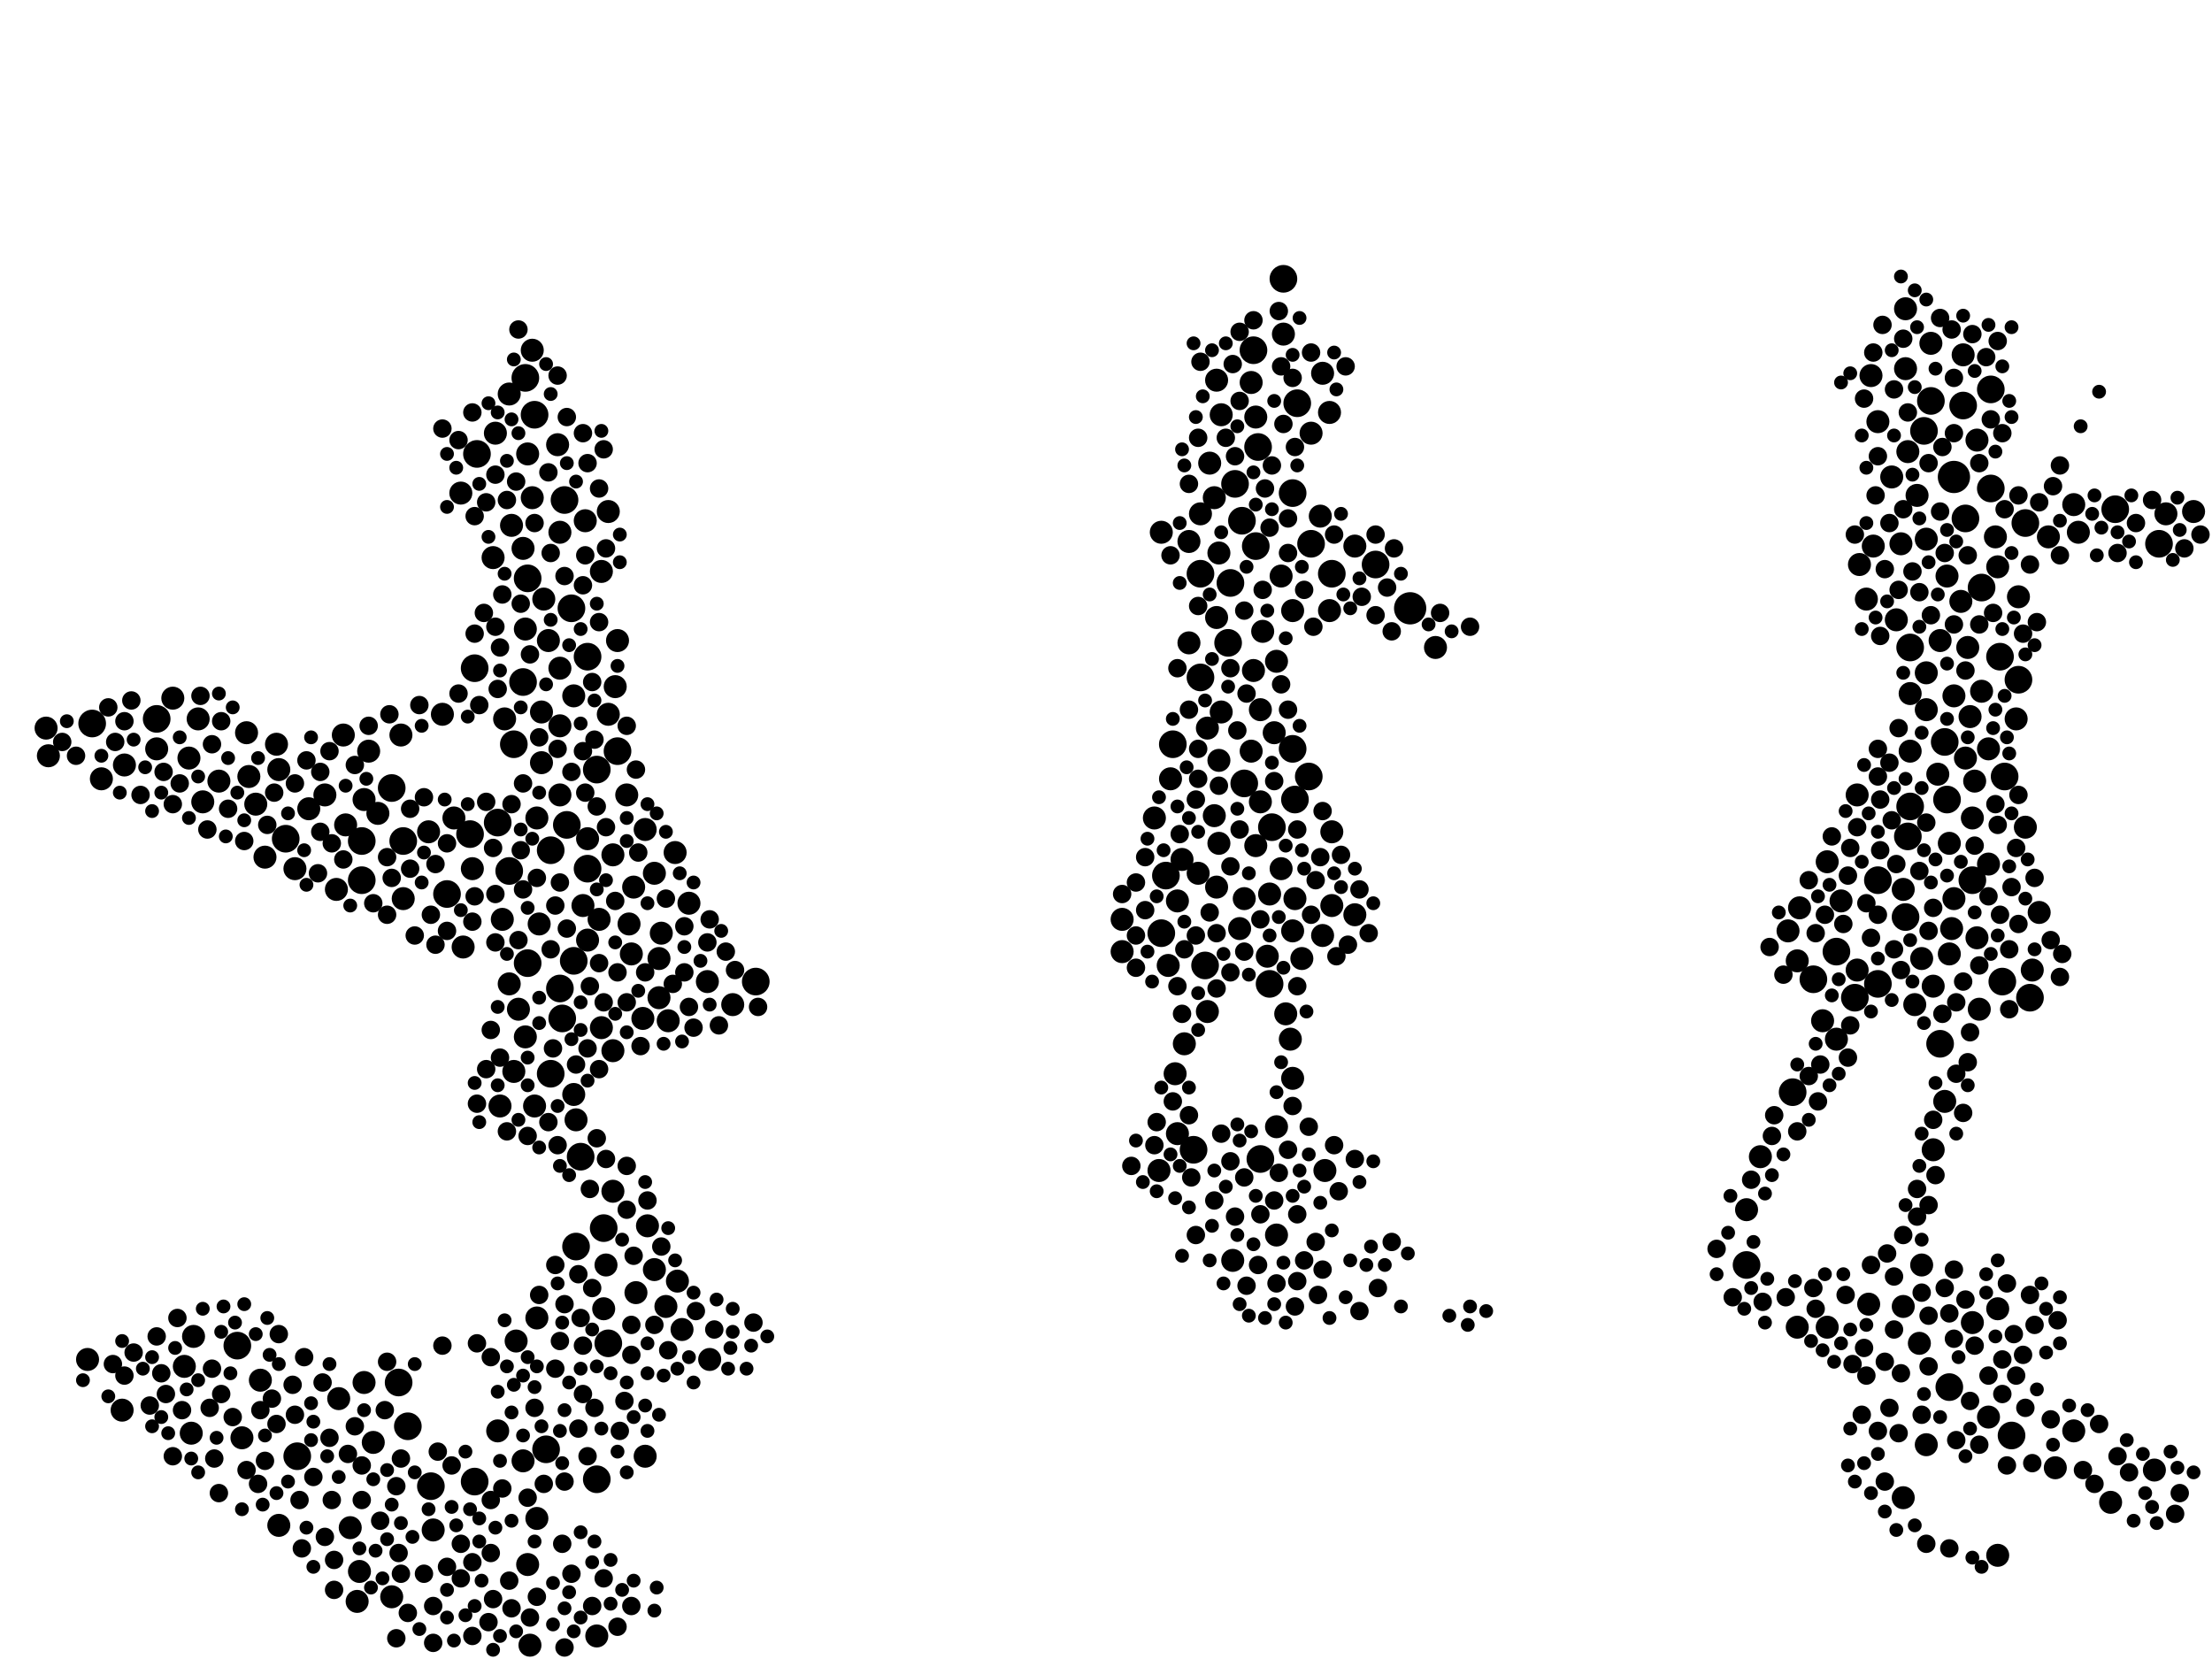 <?xml version="1.0" encoding="utf-8"?>
<svg xmlns="http://www.w3.org/2000/svg"
     xmlns:xlink="http://www.w3.org/1999/xlink" width="1920" height="1440" >

            <defs>
            <style type="text/css"><![CDATA[
circle {stroke: none;}
.c0 {fill: #000000;}
]]></style>
            </defs>
<rect x="0" y="0" width="1920" height="1440" fill="white"/>
<circle cx="1696" cy="414" r="14" class="c0"/>
<circle cx="1224" cy="528" r="14" class="c0"/>
<circle cx="1080" cy="680" r="12" class="c0"/>
<circle cx="412" cy="1286" r="12" class="c0"/>
<circle cx="1740" cy="674" r="12" class="c0"/>
<circle cx="1728" cy="338" r="12" class="c0"/>
<circle cx="1594" cy="826" r="12" class="c0"/>
<circle cx="136" cy="624" r="12" class="c0"/>
<circle cx="1676" cy="348" r="12" class="c0"/>
<circle cx="1126" cy="350" r="12" class="c0"/>
<circle cx="1042" cy="588" r="12" class="c0"/>
<circle cx="496" cy="528" r="12" class="c0"/>
<circle cx="536" cy="652" r="12" class="c0"/>
<circle cx="1610" cy="866" r="12" class="c0"/>
<circle cx="478" cy="738" r="12" class="c0"/>
<circle cx="1102" cy="854" r="12" class="c0"/>
<circle cx="1078" cy="452" r="12" class="c0"/>
<circle cx="374" cy="1290" r="12" class="c0"/>
<circle cx="478" cy="932" r="12" class="c0"/>
<circle cx="1630" cy="764" r="12" class="c0"/>
<circle cx="314" cy="764" r="12" class="c0"/>
<circle cx="464" cy="360" r="12" class="c0"/>
<circle cx="1094" cy="1006" r="12" class="c0"/>
<circle cx="458" cy="502" r="12" class="c0"/>
<circle cx="442" cy="756" r="12" class="c0"/>
<circle cx="1104" cy="718" r="12" class="c0"/>
<circle cx="486" cy="858" r="12" class="c0"/>
<circle cx="1124" cy="694" r="12" class="c0"/>
<circle cx="1136" cy="674" r="12" class="c0"/>
<circle cx="518" cy="1284" r="12" class="c0"/>
<circle cx="1138" cy="472" r="12" class="c0"/>
<circle cx="518" cy="668" r="12" class="c0"/>
<circle cx="1746" cy="1246" r="12" class="c0"/>
<circle cx="1194" cy="490" r="12" class="c0"/>
<circle cx="1712" cy="764" r="12" class="c0"/>
<circle cx="346" cy="1200" r="12" class="c0"/>
<circle cx="408" cy="724" r="12" class="c0"/>
<circle cx="498" cy="834" r="12" class="c0"/>
<circle cx="1658" cy="562" r="12" class="c0"/>
<circle cx="1692" cy="1204" r="12" class="c0"/>
<circle cx="510" cy="570" r="12" class="c0"/>
<circle cx="492" cy="716" r="12" class="c0"/>
<circle cx="80" cy="628" r="12" class="c0"/>
<circle cx="1874" cy="472" r="12" class="c0"/>
<circle cx="446" cy="646" r="12" class="c0"/>
<circle cx="206" cy="1168" r="12" class="c0"/>
<circle cx="1690" cy="694" r="12" class="c0"/>
<circle cx="1042" cy="498" r="12" class="c0"/>
<circle cx="1092" cy="388" r="12" class="c0"/>
<circle cx="524" cy="1066" r="12" class="c0"/>
<circle cx="488" cy="884" r="12" class="c0"/>
<circle cx="1656" cy="726" r="12" class="c0"/>
<circle cx="1736" cy="570" r="12" class="c0"/>
<circle cx="1088" cy="304" r="12" class="c0"/>
<circle cx="528" cy="1166" r="12" class="c0"/>
<circle cx="1658" cy="700" r="12" class="c0"/>
<circle cx="414" cy="394" r="12" class="c0"/>
<circle cx="454" cy="592" r="12" class="c0"/>
<circle cx="1836" cy="442" r="12" class="c0"/>
<circle cx="1574" cy="850" r="12" class="c0"/>
<circle cx="1066" cy="558" r="12" class="c0"/>
<circle cx="388" cy="776" r="12" class="c0"/>
<circle cx="1114" cy="242" r="12" class="c0"/>
<circle cx="1556" cy="948" r="12" class="c0"/>
<circle cx="1728" cy="424" r="12" class="c0"/>
<circle cx="1684" cy="906" r="12" class="c0"/>
<circle cx="1720" cy="510" r="12" class="c0"/>
<circle cx="490" cy="434" r="12" class="c0"/>
<circle cx="1670" cy="374" r="12" class="c0"/>
<circle cx="340" cy="684" r="12" class="c0"/>
<circle cx="1156" cy="498" r="12" class="c0"/>
<circle cx="1012" cy="760" r="12" class="c0"/>
<circle cx="1072" cy="420" r="12" class="c0"/>
<circle cx="1762" cy="866" r="12" class="c0"/>
<circle cx="1018" cy="646" r="12" class="c0"/>
<circle cx="350" cy="730" r="12" class="c0"/>
<circle cx="248" cy="728" r="12" class="c0"/>
<circle cx="1758" cy="454" r="12" class="c0"/>
<circle cx="1752" cy="590" r="12" class="c0"/>
<circle cx="1516" cy="1098" r="12" class="c0"/>
<circle cx="504" cy="1004" r="12" class="c0"/>
<circle cx="1704" cy="352" r="12" class="c0"/>
<circle cx="1008" cy="810" r="12" class="c0"/>
<circle cx="474" cy="1258" r="12" class="c0"/>
<circle cx="314" cy="730" r="12" class="c0"/>
<circle cx="412" cy="580" r="12" class="c0"/>
<circle cx="1738" cy="852" r="12" class="c0"/>
<circle cx="656" cy="852" r="12" class="c0"/>
<circle cx="258" cy="1264" r="12" class="c0"/>
<circle cx="1688" cy="644" r="12" class="c0"/>
<circle cx="354" cy="1238" r="12" class="c0"/>
<circle cx="1706" cy="450" r="12" class="c0"/>
<circle cx="1122" cy="650" r="12" class="c0"/>
<circle cx="458" cy="836" r="12" class="c0"/>
<circle cx="456" cy="328" r="12" class="c0"/>
<circle cx="1630" cy="854" r="12" class="c0"/>
<circle cx="500" cy="1082" r="12" class="c0"/>
<circle cx="1068" cy="506" r="12" class="c0"/>
<circle cx="1036" cy="998" r="12" class="c0"/>
<circle cx="1654" cy="796" r="12" class="c0"/>
<circle cx="1122" cy="428" r="12" class="c0"/>
<circle cx="1090" cy="474" r="12" class="c0"/>
<circle cx="432" cy="714" r="12" class="c0"/>
<circle cx="510" cy="754" r="12" class="c0"/>
<circle cx="1046" cy="838" r="12" class="c0"/>
<circle cx="410" cy="754" r="10" class="c0"/>
<circle cx="1246" cy="562" r="10" class="c0"/>
<circle cx="568" cy="1102" r="10" class="c0"/>
<circle cx="1658" cy="652" r="10" class="c0"/>
<circle cx="240" cy="646" r="10" class="c0"/>
<circle cx="446" cy="930" r="10" class="c0"/>
<circle cx="316" cy="1200" r="10" class="c0"/>
<circle cx="1684" cy="556" r="10" class="c0"/>
<circle cx="522" cy="496" r="10" class="c0"/>
<circle cx="466" cy="1318" r="10" class="c0"/>
<circle cx="552" cy="1122" r="10" class="c0"/>
<circle cx="1176" cy="474" r="10" class="c0"/>
<circle cx="598" cy="784" r="10" class="c0"/>
<circle cx="1614" cy="490" r="10" class="c0"/>
<circle cx="350" cy="780" r="10" class="c0"/>
<circle cx="476" cy="556" r="10" class="c0"/>
<circle cx="400" cy="428" r="10" class="c0"/>
<circle cx="506" cy="786" r="10" class="c0"/>
<circle cx="1060" cy="618" r="10" class="c0"/>
<circle cx="466" cy="710" r="10" class="c0"/>
<circle cx="1008" cy="462" r="10" class="c0"/>
<circle cx="436" cy="798" r="10" class="c0"/>
<circle cx="456" cy="900" r="10" class="c0"/>
<circle cx="1090" cy="362" r="10" class="c0"/>
<circle cx="1100" cy="830" r="10" class="c0"/>
<circle cx="1148" cy="812" r="10" class="c0"/>
<circle cx="1108" cy="978" r="10" class="c0"/>
<circle cx="572" cy="832" r="10" class="c0"/>
<circle cx="1156" cy="786" r="10" class="c0"/>
<circle cx="1612" cy="842" r="10" class="c0"/>
<circle cx="1692" cy="828" r="10" class="c0"/>
<circle cx="1688" cy="956" r="10" class="c0"/>
<circle cx="1708" cy="562" r="10" class="c0"/>
<circle cx="1112" cy="754" r="10" class="c0"/>
<circle cx="1696" cy="780" r="10" class="c0"/>
<circle cx="1880" cy="446" r="10" class="c0"/>
<circle cx="1712" cy="710" r="10" class="c0"/>
<circle cx="1054" cy="708" r="10" class="c0"/>
<circle cx="216" cy="674" r="10" class="c0"/>
<circle cx="1102" cy="776" r="10" class="c0"/>
<circle cx="448" cy="1164" r="10" class="c0"/>
<circle cx="108" cy="664" r="10" class="c0"/>
<circle cx="508" cy="452" r="10" class="c0"/>
<circle cx="428" cy="484" r="10" class="c0"/>
<circle cx="1734" cy="492" r="10" class="c0"/>
<circle cx="1112" cy="500" r="10" class="c0"/>
<circle cx="1664" cy="430" r="10" class="c0"/>
<circle cx="486" cy="462" r="10" class="c0"/>
<circle cx="1148" cy="324" r="10" class="c0"/>
<circle cx="510" cy="728" r="10" class="c0"/>
<circle cx="282" cy="690" r="10" class="c0"/>
<circle cx="1668" cy="1098" r="10" class="c0"/>
<circle cx="1022" cy="782" r="10" class="c0"/>
<circle cx="384" cy="620" r="10" class="c0"/>
<circle cx="1710" cy="622" r="10" class="c0"/>
<circle cx="454" cy="1268" r="10" class="c0"/>
<circle cx="1122" cy="530" r="10" class="c0"/>
<circle cx="214" cy="636" r="10" class="c0"/>
<circle cx="1122" cy="808" r="10" class="c0"/>
<circle cx="1758" cy="718" r="10" class="c0"/>
<circle cx="1650" cy="472" r="10" class="c0"/>
<circle cx="372" cy="722" r="10" class="c0"/>
<circle cx="1014" cy="838" r="10" class="c0"/>
<circle cx="340" cy="1386" r="10" class="c0"/>
<circle cx="1702" cy="522" r="10" class="c0"/>
<circle cx="1732" cy="466" r="10" class="c0"/>
<circle cx="1658" cy="602" r="10" class="c0"/>
<circle cx="1770" cy="792" r="10" class="c0"/>
<circle cx="1006" cy="1016" r="10" class="c0"/>
<circle cx="1654" cy="268" r="10" class="c0"/>
<circle cx="544" cy="690" r="10" class="c0"/>
<circle cx="160" cy="1186" r="10" class="c0"/>
<circle cx="548" cy="828" r="10" class="c0"/>
<circle cx="292" cy="772" r="10" class="c0"/>
<circle cx="568" cy="758" r="10" class="c0"/>
<circle cx="532" cy="912" r="10" class="c0"/>
<circle cx="518" cy="1420" r="10" class="c0"/>
<circle cx="442" cy="342" r="10" class="c0"/>
<circle cx="486" cy="580" r="10" class="c0"/>
<circle cx="1050" cy="402" r="10" class="c0"/>
<circle cx="1106" cy="636" r="10" class="c0"/>
<circle cx="1146" cy="448" r="10" class="c0"/>
<circle cx="460" cy="1428" r="10" class="c0"/>
<circle cx="1080" cy="780" r="10" class="c0"/>
<circle cx="1094" cy="696" r="10" class="c0"/>
<circle cx="1672" cy="584" r="10" class="c0"/>
<circle cx="524" cy="1136" r="10" class="c0"/>
<circle cx="166" cy="1244" r="10" class="c0"/>
<circle cx="348" cy="638" r="10" class="c0"/>
<circle cx="1718" cy="876" r="10" class="c0"/>
<circle cx="1594" cy="902" r="10" class="c0"/>
<circle cx="450" cy="876" r="10" class="c0"/>
<circle cx="1020" cy="932" r="10" class="c0"/>
<circle cx="1904" cy="444" r="10" class="c0"/>
<circle cx="578" cy="1134" r="10" class="c0"/>
<circle cx="1726" cy="750" r="10" class="c0"/>
<circle cx="1552" cy="808" r="10" class="c0"/>
<circle cx="1676" cy="298" r="10" class="c0"/>
<circle cx="470" cy="662" r="10" class="c0"/>
<circle cx="1026" cy="746" r="10" class="c0"/>
<circle cx="546" cy="802" r="10" class="c0"/>
<circle cx="1668" cy="832" r="10" class="c0"/>
<circle cx="1562" cy="788" r="10" class="c0"/>
<circle cx="466" cy="1144" r="10" class="c0"/>
<circle cx="210" cy="1248" r="10" class="c0"/>
<circle cx="1528" cy="1004" r="10" class="c0"/>
<circle cx="1672" cy="468" r="10" class="c0"/>
<circle cx="328" cy="706" r="10" class="c0"/>
<circle cx="1002" cy="710" r="10" class="c0"/>
<circle cx="1626" cy="474" r="10" class="c0"/>
<circle cx="222" cy="698" r="10" class="c0"/>
<circle cx="1682" cy="672" r="10" class="c0"/>
<circle cx="532" cy="1034" r="10" class="c0"/>
<circle cx="164" cy="658" r="10" class="c0"/>
<circle cx="472" cy="520" r="10" class="c0"/>
<circle cx="1094" cy="616" r="10" class="c0"/>
<circle cx="458" cy="1358" r="10" class="c0"/>
<circle cx="1652" cy="1300" r="10" class="c0"/>
<circle cx="230" cy="744" r="10" class="c0"/>
<circle cx="1060" cy="360" r="10" class="c0"/>
<circle cx="1716" cy="382" r="10" class="c0"/>
<circle cx="376" cy="1328" r="10" class="c0"/>
<circle cx="1124" cy="780" r="10" class="c0"/>
<circle cx="324" cy="1252" r="10" class="c0"/>
<circle cx="432" cy="1242" r="10" class="c0"/>
<circle cx="434" cy="960" r="10" class="c0"/>
<circle cx="1032" cy="470" r="10" class="c0"/>
<circle cx="402" cy="822" r="10" class="c0"/>
<circle cx="1150" cy="1016" r="10" class="c0"/>
<circle cx="1086" cy="652" r="10" class="c0"/>
<circle cx="1032" cy="558" r="10" class="c0"/>
<circle cx="1108" cy="1072" r="10" class="c0"/>
<circle cx="1726" cy="650" r="10" class="c0"/>
<circle cx="498" cy="950" r="10" class="c0"/>
<circle cx="320" cy="652" r="10" class="c0"/>
<circle cx="454" cy="476" r="10" class="c0"/>
<circle cx="242" cy="1324" r="10" class="c0"/>
<circle cx="470" cy="618" r="10" class="c0"/>
<circle cx="1800" cy="438" r="10" class="c0"/>
<circle cx="1560" cy="1152" r="10" class="c0"/>
<circle cx="1120" cy="902" r="10" class="c0"/>
<circle cx="1028" cy="906" r="10" class="c0"/>
<circle cx="1156" cy="722" r="10" class="c0"/>
<circle cx="532" cy="742" r="10" class="c0"/>
<circle cx="614" cy="852" r="10" class="c0"/>
<circle cx="1764" cy="842" r="10" class="c0"/>
<circle cx="560" cy="720" r="10" class="c0"/>
<circle cx="464" cy="960" r="10" class="c0"/>
<circle cx="1656" cy="392" r="10" class="c0"/>
<circle cx="592" cy="1154" r="10" class="c0"/>
<circle cx="444" cy="456" r="10" class="c0"/>
<circle cx="242" cy="668" r="10" class="c0"/>
<circle cx="498" cy="604" r="10" class="c0"/>
<circle cx="974" cy="798" r="10" class="c0"/>
<circle cx="1624" cy="326" r="10" class="c0"/>
<circle cx="438" cy="624" r="10" class="c0"/>
<circle cx="1176" cy="794" r="10" class="c0"/>
<circle cx="1672" cy="1254" r="10" class="c0"/>
<circle cx="616" cy="1180" r="10" class="c0"/>
<circle cx="558" cy="884" r="10" class="c0"/>
<circle cx="430" cy="376" r="10" class="c0"/>
<circle cx="562" cy="1064" r="10" class="c0"/>
<circle cx="1090" cy="734" r="10" class="c0"/>
<circle cx="190" cy="678" r="10" class="c0"/>
<circle cx="1726" cy="1230" r="10" class="c0"/>
<circle cx="526" cy="1098" r="10" class="c0"/>
<circle cx="1040" cy="758" r="10" class="c0"/>
<circle cx="1048" cy="878" r="10" class="c0"/>
<circle cx="1678" cy="856" r="10" class="c0"/>
<circle cx="176" cy="696" r="10" class="c0"/>
<circle cx="456" cy="546" r="10" class="c0"/>
<circle cx="536" cy="556" r="10" class="c0"/>
<circle cx="1720" cy="600" r="10" class="c0"/>
<circle cx="1560" cy="834" r="10" class="c0"/>
<circle cx="486" cy="690" r="10" class="c0"/>
<circle cx="136" cy="650" r="10" class="c0"/>
<circle cx="580" cy="886" r="10" class="c0"/>
<circle cx="172" cy="624" r="10" class="c0"/>
<circle cx="1056" cy="770" r="10" class="c0"/>
<circle cx="168" cy="1160" r="10" class="c0"/>
<circle cx="1620" cy="520" r="10" class="c0"/>
<circle cx="316" cy="694" r="10" class="c0"/>
<circle cx="636" cy="872" r="10" class="c0"/>
<circle cx="1048" cy="632" r="10" class="c0"/>
<circle cx="1654" cy="320" r="10" class="c0"/>
<circle cx="574" cy="810" r="10" class="c0"/>
<circle cx="1122" cy="936" r="10" class="c0"/>
<circle cx="1056" cy="536" r="10" class="c0"/>
<circle cx="1666" cy="1166" r="10" class="c0"/>
<circle cx="1692" cy="732" r="10" class="c0"/>
<circle cx="468" cy="802" r="10" class="c0"/>
<circle cx="1642" cy="414" r="10" class="c0"/>
<circle cx="1672" cy="616" r="10" class="c0"/>
<circle cx="588" cy="1112" r="10" class="c0"/>
<circle cx="1622" cy="1132" r="10" class="c0"/>
<circle cx="520" cy="798" r="10" class="c0"/>
<circle cx="106" cy="1224" r="10" class="c0"/>
<circle cx="268" cy="702" r="10" class="c0"/>
<circle cx="1646" cy="538" r="10" class="c0"/>
<circle cx="1804" cy="462" r="10" class="c0"/>
<circle cx="1784" cy="1274" r="10" class="c0"/>
<circle cx="1778" cy="466" r="10" class="c0"/>
<circle cx="528" cy="444" r="10" class="c0"/>
<circle cx="1054" cy="432" r="10" class="c0"/>
<circle cx="1704" cy="308" r="10" class="c0"/>
<circle cx="42" cy="656" r="10" class="c0"/>
<circle cx="1612" cy="690" r="10" class="c0"/>
<circle cx="1712" cy="1148" r="10" class="c0"/>
<circle cx="974" cy="826" r="10" class="c0"/>
<circle cx="1130" cy="832" r="10" class="c0"/>
<circle cx="1652" cy="772" r="10" class="c0"/>
<circle cx="1678" cy="998" r="10" class="c0"/>
<circle cx="534" cy="596" r="10" class="c0"/>
<circle cx="462" cy="304" r="10" class="c0"/>
<circle cx="300" cy="716" r="10" class="c0"/>
<circle cx="1022" cy="984" r="10" class="c0"/>
<circle cx="1058" cy="660" r="10" class="c0"/>
<circle cx="1138" cy="376" r="10" class="c0"/>
<circle cx="1070" cy="1094" r="10" class="c0"/>
<circle cx="1714" cy="678" r="10" class="c0"/>
<circle cx="500" cy="972" r="10" class="c0"/>
<circle cx="1716" cy="814" r="10" class="c0"/>
<circle cx="1750" cy="624" r="10" class="c0"/>
<circle cx="298" cy="638" r="10" class="c0"/>
<circle cx="1108" cy="574" r="10" class="c0"/>
<circle cx="572" cy="866" r="10" class="c0"/>
<circle cx="310" cy="1390" r="10" class="c0"/>
<circle cx="1114" cy="290" r="10" class="c0"/>
<circle cx="1088" cy="582" r="10" class="c0"/>
<circle cx="1652" cy="1134" r="10" class="c0"/>
<circle cx="1662" cy="872" r="10" class="c0"/>
<circle cx="550" cy="770" r="10" class="c0"/>
<circle cx="1154" cy="530" r="10" class="c0"/>
<circle cx="1016" cy="676" r="10" class="c0"/>
<circle cx="1056" cy="330" r="10" class="c0"/>
<circle cx="1706" cy="658" r="10" class="c0"/>
<circle cx="1690" cy="500" r="10" class="c0"/>
<circle cx="1058" cy="732" r="10" class="c0"/>
<circle cx="312" cy="1364" r="10" class="c0"/>
<circle cx="1734" cy="1136" r="10" class="c0"/>
<circle cx="1058" cy="480" r="10" class="c0"/>
<circle cx="1096" cy="548" r="10" class="c0"/>
<circle cx="88" cy="676" r="10" class="c0"/>
<circle cx="1800" cy="1242" r="10" class="c0"/>
<circle cx="486" cy="630" r="10" class="c0"/>
<circle cx="1630" cy="366" r="10" class="c0"/>
<circle cx="304" cy="1326" r="10" class="c0"/>
<circle cx="522" cy="892" r="10" class="c0"/>
<circle cx="586" cy="740" r="10" class="c0"/>
<circle cx="1734" cy="1350" r="10" class="c0"/>
<circle cx="1154" cy="358" r="10" class="c0"/>
<circle cx="1694" cy="806" r="10" class="c0"/>
<circle cx="226" cy="1198" r="10" class="c0"/>
<circle cx="1042" cy="446" r="10" class="c0"/>
<circle cx="40" cy="632" r="10" class="c0"/>
<circle cx="76" cy="1180" r="10" class="c0"/>
<circle cx="1752" cy="518" r="10" class="c0"/>
<circle cx="462" cy="432" r="10" class="c0"/>
<circle cx="1586" cy="748" r="10" class="c0"/>
<circle cx="394" cy="710" r="10" class="c0"/>
<circle cx="458" cy="394" r="10" class="c0"/>
<circle cx="1116" cy="880" r="10" class="c0"/>
<circle cx="256" cy="754" r="10" class="c0"/>
<circle cx="442" cy="854" r="10" class="c0"/>
<circle cx="484" cy="386" r="10" class="c0"/>
<circle cx="1076" cy="806" r="10" class="c0"/>
<circle cx="1086" cy="332" r="10" class="c0"/>
<circle cx="1582" cy="886" r="10" class="c0"/>
<circle cx="1598" cy="782" r="10" class="c0"/>
<circle cx="510" cy="816" r="10" class="c0"/>
<circle cx="1832" cy="1304" r="10" class="c0"/>
<circle cx="528" cy="620" r="10" class="c0"/>
<circle cx="1516" cy="1050" r="10" class="c0"/>
<circle cx="294" cy="1214" r="10" class="c0"/>
<circle cx="1586" cy="1152" r="10" class="c0"/>
<circle cx="150" cy="606" r="10" class="c0"/>
<circle cx="560" cy="1264" r="10" class="c0"/>
<circle cx="1870" cy="1276" r="10" class="c0"/>
<circle cx="1696" cy="604" r="10" class="c0"/>
<circle cx="286" cy="652" r="8" class="c0"/>
<circle cx="1540" cy="968" r="8" class="c0"/>
<circle cx="1118" cy="480" r="8" class="c0"/>
<circle cx="1112" cy="318" r="8" class="c0"/>
<circle cx="1762" cy="1124" r="8" class="c0"/>
<circle cx="520" cy="540" r="8" class="c0"/>
<circle cx="1642" cy="712" r="8" class="c0"/>
<circle cx="1664" cy="1056" r="8" class="c0"/>
<circle cx="1638" cy="1088" r="8" class="c0"/>
<circle cx="430" cy="412" r="8" class="c0"/>
<circle cx="238" cy="688" r="8" class="c0"/>
<circle cx="1750" cy="736" r="8" class="c0"/>
<circle cx="524" cy="1370" r="8" class="c0"/>
<circle cx="1868" cy="434" r="8" class="c0"/>
<circle cx="344" cy="1422" r="8" class="c0"/>
<circle cx="1520" cy="1024" r="8" class="c0"/>
<circle cx="180" cy="720" r="8" class="c0"/>
<circle cx="236" cy="1214" r="8" class="c0"/>
<circle cx="460" cy="568" r="8" class="c0"/>
<circle cx="1108" cy="1114" r="8" class="c0"/>
<circle cx="308" cy="664" r="8" class="c0"/>
<circle cx="492" cy="362" r="8" class="c0"/>
<circle cx="266" cy="660" r="8" class="c0"/>
<circle cx="1630" cy="650" r="8" class="c0"/>
<circle cx="544" cy="1012" r="8" class="c0"/>
<circle cx="504" cy="1144" r="8" class="c0"/>
<circle cx="1780" cy="816" r="8" class="c0"/>
<circle cx="450" cy="286" r="8" class="c0"/>
<circle cx="1636" cy="1182" r="8" class="c0"/>
<circle cx="1630" cy="396" r="8" class="c0"/>
<circle cx="1708" cy="922" r="8" class="c0"/>
<circle cx="538" cy="1242" r="8" class="c0"/>
<circle cx="1158" cy="994" r="8" class="c0"/>
<circle cx="1606" cy="736" r="8" class="c0"/>
<circle cx="598" cy="874" r="8" class="c0"/>
<circle cx="1574" cy="1118" r="8" class="c0"/>
<circle cx="630" cy="826" r="8" class="c0"/>
<circle cx="510" cy="910" r="8" class="c0"/>
<circle cx="410" cy="800" r="8" class="c0"/>
<circle cx="1742" cy="1272" r="8" class="c0"/>
<circle cx="490" cy="500" r="8" class="c0"/>
<circle cx="100" cy="644" r="8" class="c0"/>
<circle cx="616" cy="798" r="8" class="c0"/>
<circle cx="1766" cy="762" r="8" class="c0"/>
<circle cx="1068" cy="844" r="8" class="c0"/>
<circle cx="468" cy="1124" r="8" class="c0"/>
<circle cx="1724" cy="310" r="8" class="c0"/>
<circle cx="1718" cy="838" r="8" class="c0"/>
<circle cx="1746" cy="770" r="8" class="c0"/>
<circle cx="122" cy="690" r="8" class="c0"/>
<circle cx="412" cy="448" r="8" class="c0"/>
<circle cx="384" cy="372" r="8" class="c0"/>
<circle cx="1626" cy="306" r="8" class="c0"/>
<circle cx="1032" cy="968" r="8" class="c0"/>
<circle cx="594" cy="804" r="8" class="c0"/>
<circle cx="1490" cy="1084" r="8" class="c0"/>
<circle cx="1672" cy="1340" r="8" class="c0"/>
<circle cx="1068" cy="580" r="8" class="c0"/>
<circle cx="336" cy="794" r="8" class="c0"/>
<circle cx="1744" cy="824" r="8" class="c0"/>
<circle cx="486" cy="1164" r="8" class="c0"/>
<circle cx="1026" cy="880" r="8" class="c0"/>
<circle cx="1050" cy="792" r="8" class="c0"/>
<circle cx="424" cy="1408" r="8" class="c0"/>
<circle cx="1122" cy="960" r="8" class="c0"/>
<circle cx="444" cy="1396" r="8" class="c0"/>
<circle cx="184" cy="646" r="8" class="c0"/>
<circle cx="1132" cy="1094" r="8" class="c0"/>
<circle cx="1666" cy="756" r="8" class="c0"/>
<circle cx="1004" cy="974" r="8" class="c0"/>
<circle cx="476" cy="410" r="8" class="c0"/>
<circle cx="272" cy="1282" r="8" class="c0"/>
<circle cx="526" cy="718" r="8" class="c0"/>
<circle cx="472" cy="1288" r="8" class="c0"/>
<circle cx="1838" cy="480" r="8" class="c0"/>
<circle cx="108" cy="626" r="8" class="c0"/>
<circle cx="436" cy="1292" r="8" class="c0"/>
<circle cx="584" cy="854" r="8" class="c0"/>
<circle cx="578" cy="780" r="8" class="c0"/>
<circle cx="430" cy="776" r="8" class="c0"/>
<circle cx="602" cy="892" r="8" class="c0"/>
<circle cx="422" cy="696" r="8" class="c0"/>
<circle cx="398" cy="382" r="8" class="c0"/>
<circle cx="518" cy="700" r="8" class="c0"/>
<circle cx="1696" cy="376" r="8" class="c0"/>
<circle cx="1676" cy="534" r="8" class="c0"/>
<circle cx="1114" cy="368" r="8" class="c0"/>
<circle cx="508" cy="482" r="8" class="c0"/>
<circle cx="356" cy="702" r="8" class="c0"/>
<circle cx="1024" cy="724" r="8" class="c0"/>
<circle cx="198" cy="702" r="8" class="c0"/>
<circle cx="604" cy="1138" r="8" class="c0"/>
<circle cx="412" cy="550" r="8" class="c0"/>
<circle cx="66" cy="656" r="8" class="c0"/>
<circle cx="518" cy="988" r="8" class="c0"/>
<circle cx="202" cy="1230" r="8" class="c0"/>
<circle cx="1180" cy="1138" r="8" class="c0"/>
<circle cx="1632" cy="552" r="8" class="c0"/>
<circle cx="1122" cy="328" r="8" class="c0"/>
<circle cx="1710" cy="896" r="8" class="c0"/>
<circle cx="1624" cy="814" r="8" class="c0"/>
<circle cx="1730" cy="532" r="8" class="c0"/>
<circle cx="1666" cy="514" r="8" class="c0"/>
<circle cx="416" cy="612" r="8" class="c0"/>
<circle cx="536" cy="1412" r="8" class="c0"/>
<circle cx="1718" cy="402" r="8" class="c0"/>
<circle cx="1668" cy="1122" r="8" class="c0"/>
<circle cx="1604" cy="760" r="8" class="c0"/>
<circle cx="158" cy="1224" r="8" class="c0"/>
<circle cx="1630" cy="674" r="8" class="c0"/>
<circle cx="454" cy="680" r="8" class="c0"/>
<circle cx="214" cy="1276" r="8" class="c0"/>
<circle cx="1644" cy="338" r="8" class="c0"/>
<circle cx="510" cy="402" r="8" class="c0"/>
<circle cx="1896" cy="476" r="8" class="c0"/>
<circle cx="1692" cy="1344" r="8" class="c0"/>
<circle cx="298" cy="746" r="8" class="c0"/>
<circle cx="1194" cy="534" r="8" class="c0"/>
<circle cx="484" cy="326" r="8" class="c0"/>
<circle cx="374" cy="794" r="8" class="c0"/>
<circle cx="428" cy="736" r="8" class="c0"/>
<circle cx="1738" cy="1180" r="8" class="c0"/>
<circle cx="1708" cy="482" r="8" class="c0"/>
<circle cx="544" cy="870" r="8" class="c0"/>
<circle cx="1182" cy="518" r="8" class="c0"/>
<circle cx="1208" cy="548" r="8" class="c0"/>
<circle cx="486" cy="766" r="8" class="c0"/>
<circle cx="142" cy="670" r="8" class="c0"/>
<circle cx="1038" cy="1072" r="8" class="c0"/>
<circle cx="1788" cy="848" r="8" class="c0"/>
<circle cx="458" cy="986" r="8" class="c0"/>
<circle cx="1072" cy="1056" r="8" class="c0"/>
<circle cx="1632" cy="694" r="8" class="c0"/>
<circle cx="1208" cy="1078" r="8" class="c0"/>
<circle cx="1576" cy="1136" r="8" class="c0"/>
<circle cx="192" cy="1210" r="8" class="c0"/>
<circle cx="1620" cy="784" r="8" class="c0"/>
<circle cx="324" cy="784" r="8" class="c0"/>
<circle cx="1042" cy="314" r="8" class="c0"/>
<circle cx="450" cy="816" r="8" class="c0"/>
<circle cx="1580" cy="924" r="8" class="c0"/>
<circle cx="524" cy="390" r="8" class="c0"/>
<circle cx="1734" cy="716" r="8" class="c0"/>
<circle cx="360" cy="812" r="8" class="c0"/>
<circle cx="1674" cy="808" r="8" class="c0"/>
<circle cx="1600" cy="802" r="8" class="c0"/>
<circle cx="1684" cy="276" r="8" class="c0"/>
<circle cx="426" cy="1348" r="8" class="c0"/>
<circle cx="308" cy="1238" r="8" class="c0"/>
<circle cx="1034" cy="1022" r="8" class="c0"/>
<circle cx="1096" cy="512" r="8" class="c0"/>
<circle cx="192" cy="626" r="8" class="c0"/>
<circle cx="1110" cy="270" r="8" class="c0"/>
<circle cx="1736" cy="794" r="8" class="c0"/>
<circle cx="144" cy="1210" r="8" class="c0"/>
<circle cx="994" cy="744" r="8" class="c0"/>
<circle cx="1038" cy="694" r="8" class="c0"/>
<circle cx="464" cy="454" r="8" class="c0"/>
<circle cx="1110" cy="1018" r="8" class="c0"/>
<circle cx="276" cy="758" r="8" class="c0"/>
<circle cx="1630" cy="1242" r="8" class="c0"/>
<circle cx="1530" cy="1130" r="8" class="c0"/>
<circle cx="1698" cy="1250" r="8" class="c0"/>
<circle cx="502" cy="1240" r="8" class="c0"/>
<circle cx="1504" cy="1126" r="8" class="c0"/>
<circle cx="1056" cy="858" r="8" class="c0"/>
<circle cx="562" cy="1042" r="8" class="c0"/>
<circle cx="560" cy="844" r="8" class="c0"/>
<circle cx="420" cy="532" r="8" class="c0"/>
<circle cx="1630" cy="794" r="8" class="c0"/>
<circle cx="1276" cy="544" r="8" class="c0"/>
<circle cx="512" cy="856" r="8" class="c0"/>
<circle cx="1848" cy="1278" r="8" class="c0"/>
<circle cx="1656" cy="358" r="8" class="c0"/>
<circle cx="554" cy="740" r="8" class="c0"/>
<circle cx="434" cy="562" r="8" class="c0"/>
<circle cx="1022" cy="580" r="8" class="c0"/>
<circle cx="378" cy="750" r="8" class="c0"/>
<circle cx="254" cy="1202" r="8" class="c0"/>
<circle cx="150" cy="698" r="8" class="c0"/>
<circle cx="1180" cy="772" r="8" class="c0"/>
<circle cx="1570" cy="764" r="8" class="c0"/>
<circle cx="492" cy="806" r="8" class="c0"/>
<circle cx="414" cy="958" r="8" class="c0"/>
<circle cx="1698" cy="870" r="8" class="c0"/>
<circle cx="150" cy="1264" r="8" class="c0"/>
<circle cx="422" cy="928" r="8" class="c0"/>
<circle cx="190" cy="1296" r="8" class="c0"/>
<circle cx="488" cy="1340" r="8" class="c0"/>
<circle cx="1106" cy="678" r="8" class="c0"/>
<circle cx="334" cy="1224" r="8" class="c0"/>
<circle cx="1686" cy="880" r="8" class="c0"/>
<circle cx="1146" cy="744" r="8" class="c0"/>
<circle cx="1660" cy="496" r="8" class="c0"/>
<circle cx="430" cy="818" r="8" class="c0"/>
<circle cx="454" cy="772" r="8" class="c0"/>
<circle cx="1040" cy="380" r="8" class="c0"/>
<circle cx="156" cy="680" r="8" class="c0"/>
<circle cx="1068" cy="752" r="8" class="c0"/>
<circle cx="1762" cy="490" r="8" class="c0"/>
<circle cx="1070" cy="316" r="8" class="c0"/>
<circle cx="174" cy="604" r="8" class="c0"/>
<circle cx="500" cy="924" r="8" class="c0"/>
<circle cx="1082" cy="602" r="8" class="c0"/>
<circle cx="1732" cy="698" r="8" class="c0"/>
<circle cx="368" cy="692" r="8" class="c0"/>
<circle cx="1740" cy="442" r="8" class="c0"/>
<circle cx="1706" cy="1128" r="8" class="c0"/>
<circle cx="1118" cy="998" r="8" class="c0"/>
<circle cx="1704" cy="852" r="8" class="c0"/>
<circle cx="1750" cy="1194" r="8" class="c0"/>
<circle cx="1118" cy="450" r="8" class="c0"/>
<circle cx="526" cy="476" r="8" class="c0"/>
<circle cx="1250" cy="532" r="8" class="c0"/>
<circle cx="288" cy="732" r="8" class="c0"/>
<circle cx="1648" cy="632" r="8" class="c0"/>
<circle cx="1644" cy="824" r="8" class="c0"/>
<circle cx="478" cy="480" r="8" class="c0"/>
<circle cx="1758" cy="1222" r="8" class="c0"/>
<circle cx="1652" cy="1072" r="8" class="c0"/>
<circle cx="432" cy="598" r="8" class="c0"/>
<circle cx="348" cy="1266" r="8" class="c0"/>
<circle cx="1672" cy="714" r="8" class="c0"/>
<circle cx="452" cy="738" r="8" class="c0"/>
<circle cx="1148" cy="704" r="8" class="c0"/>
<circle cx="1080" cy="1022" r="8" class="c0"/>
<circle cx="356" cy="754" r="8" class="c0"/>
<circle cx="1624" cy="1098" r="8" class="c0"/>
<circle cx="1674" cy="402" r="8" class="c0"/>
<circle cx="108" cy="1194" r="8" class="c0"/>
<circle cx="1022" cy="856" r="8" class="c0"/>
<circle cx="480" cy="910" r="8" class="c0"/>
<circle cx="1808" cy="1276" r="8" class="c0"/>
<circle cx="510" cy="1264" r="8" class="c0"/>
<circle cx="262" cy="1344" r="8" class="c0"/>
<circle cx="1590" cy="726" r="8" class="c0"/>
<circle cx="1536" cy="822" r="8" class="c0"/>
<circle cx="442" cy="1372" r="8" class="c0"/>
<circle cx="520" cy="928" r="8" class="c0"/>
<circle cx="1648" cy="512" r="8" class="c0"/>
<circle cx="506" cy="1210" r="8" class="c0"/>
<circle cx="534" cy="782" r="8" class="c0"/>
<circle cx="1076" cy="348" r="8" class="c0"/>
<circle cx="490" cy="1286" r="8" class="c0"/>
<circle cx="260" cy="1302" r="8" class="c0"/>
<circle cx="1094" cy="798" r="8" class="c0"/>
<circle cx="1112" cy="594" r="8" class="c0"/>
<circle cx="286" cy="1248" r="8" class="c0"/>
<circle cx="434" cy="918" r="8" class="c0"/>
<circle cx="466" cy="1386" r="8" class="c0"/>
<circle cx="1126" cy="856" r="8" class="c0"/>
<circle cx="290" cy="1354" r="8" class="c0"/>
<circle cx="1162" cy="1034" r="8" class="c0"/>
<circle cx="466" cy="762" r="8" class="c0"/>
<circle cx="1176" cy="1006" r="8" class="c0"/>
<circle cx="94" cy="614" r="8" class="c0"/>
<circle cx="1696" cy="1162" r="8" class="c0"/>
<circle cx="1056" cy="810" r="8" class="c0"/>
<circle cx="1144" cy="1124" r="8" class="c0"/>
<circle cx="496" cy="670" r="8" class="c0"/>
<circle cx="568" cy="1150" r="8" class="c0"/>
<circle cx="398" cy="602" r="8" class="c0"/>
<circle cx="1782" cy="422" r="8" class="c0"/>
<circle cx="364" cy="612" r="8" class="c0"/>
<circle cx="552" cy="668" r="8" class="c0"/>
<circle cx="1644" cy="1154" r="8" class="c0"/>
<circle cx="1578" cy="956" r="8" class="c0"/>
<circle cx="1148" cy="1102" r="8" class="c0"/>
<circle cx="1618" cy="1170" r="8" class="c0"/>
<circle cx="506" cy="508" r="8" class="c0"/>
<circle cx="1648" cy="1244" r="8" class="c0"/>
<circle cx="1892" cy="1296" r="8" class="c0"/>
<circle cx="1576" cy="810" r="8" class="c0"/>
<circle cx="346" cy="1348" r="8" class="c0"/>
<circle cx="426" cy="894" r="8" class="c0"/>
<circle cx="548" cy="1150" r="8" class="c0"/>
<circle cx="556" cy="908" r="8" class="c0"/>
<circle cx="1088" cy="278" r="8" class="c0"/>
<circle cx="448" cy="418" r="8" class="c0"/>
<circle cx="506" cy="376" r="8" class="c0"/>
<circle cx="1674" cy="1186" r="8" class="c0"/>
<circle cx="1124" cy="1134" r="8" class="c0"/>
<circle cx="426" cy="1178" r="8" class="c0"/>
<circle cx="1780" cy="1232" r="8" class="c0"/>
<circle cx="256" cy="680" r="8" class="c0"/>
<circle cx="1678" cy="788" r="8" class="c0"/>
<circle cx="620" cy="1154" r="8" class="c0"/>
<circle cx="1680" cy="1020" r="8" class="c0"/>
<circle cx="1002" cy="994" r="8" class="c0"/>
<circle cx="476" cy="974" r="8" class="c0"/>
<circle cx="1074" cy="634" r="8" class="c0"/>
<circle cx="1888" cy="1314" r="8" class="c0"/>
<circle cx="288" cy="1302" r="8" class="c0"/>
<circle cx="1032" cy="616" r="8" class="c0"/>
<circle cx="1822" cy="1236" r="8" class="c0"/>
<circle cx="1098" cy="424" r="8" class="c0"/>
<circle cx="516" cy="642" r="8" class="c0"/>
<circle cx="184" cy="1188" r="8" class="c0"/>
<circle cx="1076" cy="288" r="8" class="c0"/>
<circle cx="1634" cy="282" r="8" class="c0"/>
<circle cx="1718" cy="542" r="8" class="c0"/>
<circle cx="1620" cy="1194" r="8" class="c0"/>
<circle cx="1632" cy="738" r="8" class="c0"/>
<circle cx="520" cy="836" r="8" class="c0"/>
<circle cx="1608" cy="1184" r="8" class="c0"/>
<circle cx="1726" cy="1194" r="8" class="c0"/>
<circle cx="1712" cy="290" r="8" class="c0"/>
<circle cx="444" cy="698" r="8" class="c0"/>
<circle cx="1118" cy="616" r="8" class="c0"/>
<circle cx="580" cy="1172" r="8" class="c0"/>
<circle cx="1136" cy="978" r="8" class="c0"/>
<circle cx="264" cy="1178" r="8" class="c0"/>
<circle cx="376" cy="1426" r="8" class="c0"/>
<circle cx="1138" cy="306" r="8" class="c0"/>
<circle cx="410" cy="358" r="8" class="c0"/>
<circle cx="1018" cy="956" r="8" class="c0"/>
<circle cx="478" cy="824" r="8" class="c0"/>
<circle cx="1132" cy="512" r="8" class="c0"/>
<circle cx="1040" cy="650" r="8" class="c0"/>
<circle cx="502" cy="1106" r="8" class="c0"/>
<circle cx="1756" cy="550" r="8" class="c0"/>
<circle cx="1538" cy="986" r="8" class="c0"/>
<circle cx="1704" cy="966" r="8" class="c0"/>
<circle cx="982" cy="1012" r="8" class="c0"/>
<circle cx="1646" cy="750" r="8" class="c0"/>
<circle cx="136" cy="1160" r="8" class="c0"/>
<circle cx="1612" cy="718" r="8" class="c0"/>
<circle cx="1076" cy="720" r="8" class="c0"/>
<circle cx="548" cy="1394" r="8" class="c0"/>
<circle cx="340" cy="762" r="8" class="c0"/>
<circle cx="490" cy="1132" r="8" class="c0"/>
<circle cx="1674" cy="1142" r="8" class="c0"/>
<circle cx="1188" cy="810" r="8" class="c0"/>
<circle cx="1618" cy="346" r="8" class="c0"/>
<circle cx="986" cy="766" r="8" class="c0"/>
<circle cx="422" cy="436" r="8" class="c0"/>
<circle cx="1126" cy="720" r="8" class="c0"/>
<circle cx="1080" cy="530" r="8" class="c0"/>
<circle cx="994" cy="790" r="8" class="c0"/>
<circle cx="1032" cy="420" r="8" class="c0"/>
<circle cx="1664" cy="1032" r="8" class="c0"/>
<circle cx="624" cy="890" r="8" class="c0"/>
<circle cx="1040" cy="526" r="8" class="c0"/>
<circle cx="1770" cy="436" r="8" class="c0"/>
<circle cx="412" cy="778" r="8" class="c0"/>
<circle cx="1606" cy="890" r="8" class="c0"/>
<circle cx="1788" cy="482" r="8" class="c0"/>
<circle cx="1734" cy="296" r="8" class="c0"/>
<circle cx="550" cy="1090" r="8" class="c0"/>
<circle cx="302" cy="1262" r="8" class="c0"/>
<circle cx="226" cy="1224" r="8" class="c0"/>
<circle cx="54" cy="644" r="8" class="c0"/>
<circle cx="1602" cy="1124" r="8" class="c0"/>
<circle cx="1054" cy="1042" r="8" class="c0"/>
<circle cx="1064" cy="380" r="8" class="c0"/>
<circle cx="1910" cy="464" r="8" class="c0"/>
<circle cx="1140" cy="544" r="8" class="c0"/>
<circle cx="1550" cy="1126" r="8" class="c0"/>
<circle cx="1058" cy="682" r="8" class="c0"/>
<circle cx="1142" cy="764" r="8" class="c0"/>
<circle cx="1652" cy="442" r="8" class="c0"/>
<circle cx="314" cy="1302" r="8" class="c0"/>
<circle cx="1684" cy="444" r="8" class="c0"/>
<circle cx="514" cy="1118" r="8" class="c0"/>
<circle cx="1698" cy="932" r="8" class="c0"/>
<circle cx="1038" cy="812" r="8" class="c0"/>
<circle cx="1738" cy="376" r="8" class="c0"/>
<circle cx="436" cy="516" r="8" class="c0"/>
<circle cx="574" cy="1082" r="8" class="c0"/>
<circle cx="1104" cy="404" r="8" class="c0"/>
<circle cx="1092" cy="1098" r="8" class="c0"/>
<circle cx="130" cy="1220" r="8" class="c0"/>
<circle cx="1748" cy="1158" r="8" class="c0"/>
<circle cx="1854" cy="454" r="8" class="c0"/>
<circle cx="1696" cy="542" r="8" class="c0"/>
<circle cx="1694" cy="286" r="8" class="c0"/>
<circle cx="1652" cy="294" r="8" class="c0"/>
<circle cx="1124" cy="388" r="8" class="c0"/>
<circle cx="1160" cy="830" r="8" class="c0"/>
<circle cx="536" cy="844" r="8" class="c0"/>
<circle cx="1570" cy="934" r="8" class="c0"/>
<circle cx="458" cy="1300" r="8" class="c0"/>
<circle cx="1650" cy="1192" r="8" class="c0"/>
<circle cx="1628" cy="430" r="8" class="c0"/>
<circle cx="212" cy="730" r="8" class="c0"/>
<circle cx="482" cy="786" r="8" class="c0"/>
<circle cx="380" cy="1260" r="8" class="c0"/>
<circle cx="368" cy="1366" r="8" class="c0"/>
<circle cx="482" cy="1098" r="8" class="c0"/>
<circle cx="520" cy="424" r="8" class="c0"/>
<circle cx="182" cy="1222" r="8" class="c0"/>
<circle cx="376" cy="1394" r="8" class="c0"/>
<circle cx="1644" cy="1108" r="8" class="c0"/>
<circle cx="1210" cy="476" r="8" class="c0"/>
<circle cx="154" cy="1144" r="8" class="c0"/>
<circle cx="512" cy="1032" r="8" class="c0"/>
<circle cx="654" cy="1148" r="8" class="c0"/>
<circle cx="354" cy="1400" r="8" class="c0"/>
<circle cx="242" cy="1158" r="8" class="c0"/>
<circle cx="336" cy="744" r="8" class="c0"/>
<circle cx="116" cy="1174" r="8" class="c0"/>
<circle cx="484" cy="994" r="8" class="c0"/>
<circle cx="1650" cy="842" r="8" class="c0"/>
<circle cx="1768" cy="540" r="8" class="c0"/>
<circle cx="1126" cy="1054" r="8" class="c0"/>
<circle cx="464" cy="1222" r="8" class="c0"/>
<circle cx="1688" cy="480" r="8" class="c0"/>
<circle cx="1636" cy="494" r="8" class="c0"/>
<circle cx="392" cy="1272" r="8" class="c0"/>
<circle cx="1168" cy="318" r="8" class="c0"/>
<circle cx="1068" cy="1008" r="8" class="c0"/>
<circle cx="278" cy="670" r="8" class="c0"/>
<circle cx="1668" cy="1228" r="8" class="c0"/>
<circle cx="1158" cy="464" r="8" class="c0"/>
<circle cx="490" cy="1430" r="8" class="c0"/>
<circle cx="1196" cy="1118" r="8" class="c0"/>
<circle cx="1040" cy="676" r="8" class="c0"/>
<circle cx="348" cy="1366" r="8" class="c0"/>
<circle cx="1636" cy="1286" r="8" class="c0"/>
<circle cx="378" cy="820" r="8" class="c0"/>
<circle cx="1102" cy="458" r="8" class="c0"/>
<circle cx="388" cy="808" r="8" class="c0"/>
<circle cx="484" cy="650" r="8" class="c0"/>
<circle cx="1706" cy="582" r="8" class="c0"/>
<circle cx="140" cy="1192" r="8" class="c0"/>
<circle cx="1170" cy="820" r="8" class="c0"/>
<circle cx="452" cy="524" r="8" class="c0"/>
<circle cx="400" cy="1370" r="8" class="c0"/>
<circle cx="388" cy="732" r="8" class="c0"/>
<circle cx="1744" cy="876" r="8" class="c0"/>
<circle cx="282" cy="1334" r="8" class="c0"/>
<circle cx="1560" cy="982" r="8" class="c0"/>
<circle cx="1640" cy="662" r="8" class="c0"/>
<circle cx="514" cy="1394" r="8" class="c0"/>
<circle cx="1788" cy="404" r="8" class="c0"/>
<circle cx="614" cy="818" r="8" class="c0"/>
<circle cx="400" cy="1340" r="8" class="c0"/>
<circle cx="986" cy="840" r="8" class="c0"/>
<circle cx="1138" cy="794" r="8" class="c0"/>
<circle cx="314" cy="1272" r="8" class="c0"/>
<circle cx="430" cy="544" r="8" class="c0"/>
<circle cx="1674" cy="1046" r="8" class="c0"/>
<circle cx="1640" cy="454" r="8" class="c0"/>
<circle cx="594" cy="844" r="8" class="c0"/>
<circle cx="1838" cy="1264" r="8" class="c0"/>
<circle cx="280" cy="1200" r="8" class="c0"/>
<circle cx="1106" cy="1042" r="8" class="c0"/>
<circle cx="1696" cy="328" r="8" class="c0"/>
<circle cx="1714" cy="734" r="8" class="c0"/>
<circle cx="1742" cy="1114" r="8" class="c0"/>
<circle cx="1604" cy="918" r="8" class="c0"/>
<circle cx="548" cy="1176" r="8" class="c0"/>
<circle cx="186" cy="1266" r="8" class="c0"/>
<circle cx="544" cy="1050" r="8" class="c0"/>
<circle cx="1718" cy="1254" r="8" class="c0"/>
<circle cx="544" cy="630" r="8" class="c0"/>
<circle cx="468" cy="640" r="8" class="c0"/>
<circle cx="1696" cy="1102" r="8" class="c0"/>
<circle cx="330" cy="1320" r="8" class="c0"/>
<circle cx="506" cy="652" r="8" class="c0"/>
<circle cx="1790" cy="828" r="8" class="c0"/>
<circle cx="428" cy="1388" r="8" class="c0"/>
<circle cx="410" cy="1420" r="8" class="c0"/>
<circle cx="1752" cy="802" r="8" class="c0"/>
<circle cx="986" cy="812" r="8" class="c0"/>
<circle cx="974" cy="776" r="8" class="c0"/>
<circle cx="338" cy="620" r="8" class="c0"/>
<circle cx="526" cy="1006" r="8" class="c0"/>
<circle cx="1028" cy="824" r="8" class="c0"/>
<circle cx="1726" cy="778" r="8" class="c0"/>
<circle cx="240" cy="1236" r="8" class="c0"/>
<circle cx="98" cy="1184" r="8" class="c0"/>
<circle cx="1584" cy="794" r="8" class="c0"/>
<circle cx="410" cy="1356" r="8" class="c0"/>
<circle cx="114" cy="608" r="8" class="c0"/>
<circle cx="1710" cy="1216" r="8" class="c0"/>
<circle cx="496" cy="1366" r="8" class="c0"/>
<circle cx="1738" cy="1210" r="8" class="c0"/>
<circle cx="1756" cy="1176" r="8" class="c0"/>
<circle cx="1818" cy="1288" r="8" class="c0"/>
<circle cx="506" cy="1168" r="8" class="c0"/>
<circle cx="1686" cy="388" r="8" class="c0"/>
<circle cx="1616" cy="1228" r="8" class="c0"/>
<circle cx="224" cy="1288" r="8" class="c0"/>
<circle cx="230" cy="1268" r="8" class="c0"/>
<circle cx="1678" cy="972" r="8" class="c0"/>
<circle cx="1072" cy="396" r="8" class="c0"/>
<circle cx="658" cy="874" r="8" class="c0"/>
<circle cx="1548" cy="846" r="8" class="c0"/>
<circle cx="414" cy="1166" r="8" class="c0"/>
<circle cx="1082" cy="1116" r="8" class="c0"/>
<circle cx="1766" cy="1150" r="8" class="c0"/>
<circle cx="426" cy="1302" r="8" class="c0"/>
<circle cx="1752" cy="430" r="8" class="c0"/>
<circle cx="1610" cy="464" r="8" class="c0"/>
<circle cx="508" cy="688" r="8" class="c0"/>
<circle cx="256" cy="1228" r="8" class="c0"/>
<circle cx="542" cy="1216" r="8" class="c0"/>
<circle cx="388" cy="1360" r="8" class="c0"/>
<circle cx="1688" cy="1118" r="8" class="c0"/>
<circle cx="1692" cy="1140" r="8" class="c0"/>
<circle cx="1094" cy="1054" r="8" class="c0"/>
<circle cx="344" cy="1290" r="8" class="c0"/>
<circle cx="278" cy="722" r="8" class="c0"/>
<circle cx="1764" cy="1270" r="8" class="c0"/>
<circle cx="1728" cy="364" r="8" class="c0"/>
<circle cx="336" cy="1182" r="8" class="c0"/>
<circle cx="1142" cy="1078" r="8" class="c0"/>
<circle cx="1204" cy="510" r="8" class="c0"/>
<circle cx="1752" cy="690" r="8" class="c0"/>
<circle cx="524" cy="870" r="8" class="c0"/>
<circle cx="1126" cy="1112" r="8" class="c0"/>
<circle cx="1786" cy="1146" r="8" class="c0"/>
<circle cx="290" cy="1380" r="8" class="c0"/>
<circle cx="638" cy="842" r="8" class="c0"/>
<circle cx="1080" cy="826" r="8" class="c0"/>
<circle cx="384" cy="1168" r="8" class="c0"/>
<circle cx="1714" cy="1168" r="8" class="c0"/>
<circle cx="516" cy="1222" r="8" class="c0"/>
<circle cx="1060" cy="984" r="8" class="c0"/>
<circle cx="1164" cy="742" r="8" class="c0"/>
<circle cx="440" cy="434" r="8" class="c0"/>
<circle cx="320" cy="630" r="8" class="c0"/>
<circle cx="440" cy="982" r="8" class="c0"/>
<circle cx="460" cy="1404" r="8" class="c0"/>
<circle cx="482" cy="1188" r="8" class="c0"/>
<circle cx="232" cy="716" r="8" class="c0"/>
<circle cx="514" cy="592" r="8" class="c0"/>
<circle cx="1194" cy="464" r="8" class="c0"/>
<circle cx="1016" cy="482" r="8" class="c0"/>
<circle cx="1640" cy="1222" r="8" class="c0"/>
<circle cx="1040" cy="722" r="6" class="c0"/>
<circle cx="1500" cy="1070" r="6" class="c0"/>
<circle cx="1690" cy="576" r="6" class="c0"/>
<circle cx="372" cy="1310" r="6" class="c0"/>
<circle cx="348" cy="1322" r="6" class="c0"/>
<circle cx="1768" cy="1206" r="6" class="c0"/>
<circle cx="478" cy="342" r="6" class="c0"/>
<circle cx="1698" cy="470" r="6" class="c0"/>
<circle cx="1714" cy="792" r="6" class="c0"/>
<circle cx="1642" cy="868" r="6" class="c0"/>
<circle cx="1172" cy="1094" r="6" class="c0"/>
<circle cx="1738" cy="546" r="6" class="c0"/>
<circle cx="1618" cy="664" r="6" class="c0"/>
<circle cx="194" cy="1134" r="6" class="c0"/>
<circle cx="1044" cy="344" r="6" class="c0"/>
<circle cx="1104" cy="662" r="6" class="c0"/>
<circle cx="364" cy="1414" r="6" class="c0"/>
<circle cx="1698" cy="984" r="6" class="c0"/>
<circle cx="1064" cy="298" r="6" class="c0"/>
<circle cx="1534" cy="1110" r="6" class="c0"/>
<circle cx="616" cy="872" r="6" class="c0"/>
<circle cx="232" cy="1144" r="6" class="c0"/>
<circle cx="458" cy="918" r="6" class="c0"/>
<circle cx="458" cy="942" r="6" class="c0"/>
<circle cx="536" cy="578" r="6" class="c0"/>
<circle cx="198" cy="658" r="6" class="c0"/>
<circle cx="388" cy="440" r="6" class="c0"/>
<circle cx="1660" cy="412" r="6" class="c0"/>
<circle cx="1084" cy="758" r="6" class="c0"/>
<circle cx="1746" cy="706" r="6" class="c0"/>
<circle cx="590" cy="758" r="6" class="c0"/>
<circle cx="322" cy="1378" r="6" class="c0"/>
<circle cx="1644" cy="378" r="6" class="c0"/>
<circle cx="1862" cy="1296" r="6" class="c0"/>
<circle cx="458" cy="788" r="6" class="c0"/>
<circle cx="1086" cy="982" r="6" class="c0"/>
<circle cx="1630" cy="832" r="6" class="c0"/>
<circle cx="1598" cy="332" r="6" class="c0"/>
<circle cx="1654" cy="676" r="6" class="c0"/>
<circle cx="1680" cy="746" r="6" class="c0"/>
<circle cx="1186" cy="1098" r="6" class="c0"/>
<circle cx="454" cy="1246" r="6" class="c0"/>
<circle cx="1742" cy="640" r="6" class="c0"/>
<circle cx="396" cy="406" r="6" class="c0"/>
<circle cx="1076" cy="1132" r="6" class="c0"/>
<circle cx="1088" cy="410" r="6" class="c0"/>
<circle cx="1600" cy="1106" r="6" class="c0"/>
<circle cx="1662" cy="252" r="6" class="c0"/>
<circle cx="1026" cy="1090" r="6" class="c0"/>
<circle cx="504" cy="628" r="6" class="c0"/>
<circle cx="1024" cy="454" r="6" class="c0"/>
<circle cx="1766" cy="824" r="6" class="c0"/>
<circle cx="270" cy="640" r="6" class="c0"/>
<circle cx="406" cy="698" r="6" class="c0"/>
<circle cx="1708" cy="942" r="6" class="c0"/>
<circle cx="468" cy="996" r="6" class="c0"/>
<circle cx="594" cy="822" r="6" class="c0"/>
<circle cx="474" cy="594" r="6" class="c0"/>
<circle cx="200" cy="1192" r="6" class="c0"/>
<circle cx="490" cy="1224" r="6" class="c0"/>
<circle cx="1258" cy="1142" r="6" class="c0"/>
<circle cx="1724" cy="1122" r="6" class="c0"/>
<circle cx="1570" cy="972" r="6" class="c0"/>
<circle cx="562" cy="1192" r="6" class="c0"/>
<circle cx="1032" cy="1048" r="6" class="c0"/>
<circle cx="58" cy="626" r="6" class="c0"/>
<circle cx="1846" cy="1250" r="6" class="c0"/>
<circle cx="1670" cy="888" r="6" class="c0"/>
<circle cx="1006" cy="692" r="6" class="c0"/>
<circle cx="540" cy="1076" r="6" class="c0"/>
<circle cx="1050" cy="1094" r="6" class="c0"/>
<circle cx="1606" cy="324" r="6" class="c0"/>
<circle cx="1590" cy="864" r="6" class="c0"/>
<circle cx="544" cy="730" r="6" class="c0"/>
<circle cx="360" cy="1184" r="6" class="c0"/>
<circle cx="318" cy="676" r="6" class="c0"/>
<circle cx="562" cy="1242" r="6" class="c0"/>
<circle cx="538" cy="464" r="6" class="c0"/>
<circle cx="586" cy="1094" r="6" class="c0"/>
<circle cx="1038" cy="362" r="6" class="c0"/>
<circle cx="234" cy="1176" r="6" class="c0"/>
<circle cx="562" cy="784" r="6" class="c0"/>
<circle cx="340" cy="1306" r="6" class="c0"/>
<circle cx="1260" cy="548" r="6" class="c0"/>
<circle cx="1732" cy="616" r="6" class="c0"/>
<circle cx="430" cy="1326" r="6" class="c0"/>
<circle cx="1022" cy="700" r="6" class="c0"/>
<circle cx="1000" cy="852" r="6" class="c0"/>
<circle cx="1886" cy="486" r="6" class="c0"/>
<circle cx="468" cy="688" r="6" class="c0"/>
<circle cx="560" cy="1026" r="6" class="c0"/>
<circle cx="1158" cy="758" r="6" class="c0"/>
<circle cx="526" cy="764" r="6" class="c0"/>
<circle cx="454" cy="1194" r="6" class="c0"/>
<circle cx="1128" cy="276" r="6" class="c0"/>
<circle cx="1490" cy="1106" r="6" class="c0"/>
<circle cx="578" cy="722" r="6" class="c0"/>
<circle cx="1652" cy="584" r="6" class="c0"/>
<circle cx="450" cy="972" r="6" class="c0"/>
<circle cx="190" cy="602" r="6" class="c0"/>
<circle cx="1710" cy="1240" r="6" class="c0"/>
<circle cx="468" cy="866" r="6" class="c0"/>
<circle cx="576" cy="906" r="6" class="c0"/>
<circle cx="490" cy="1396" r="6" class="c0"/>
<circle cx="1130" cy="738" r="6" class="c0"/>
<circle cx="1576" cy="906" r="6" class="c0"/>
<circle cx="1746" cy="480" r="6" class="c0"/>
<circle cx="1818" cy="430" r="6" class="c0"/>
<circle cx="1712" cy="1352" r="6" class="c0"/>
<circle cx="1704" cy="274" r="6" class="c0"/>
<circle cx="424" cy="466" r="6" class="c0"/>
<circle cx="464" cy="1338" r="6" class="c0"/>
<circle cx="1104" cy="442" r="6" class="c0"/>
<circle cx="1816" cy="446" r="6" class="c0"/>
<circle cx="1090" cy="1038" r="6" class="c0"/>
<circle cx="1074" cy="1072" r="6" class="c0"/>
<circle cx="1130" cy="492" r="6" class="c0"/>
<circle cx="124" cy="1188" r="6" class="c0"/>
<circle cx="1624" cy="878" r="6" class="c0"/>
<circle cx="1052" cy="1064" r="6" class="c0"/>
<circle cx="176" cy="1136" r="6" class="c0"/>
<circle cx="446" cy="1202" r="6" class="c0"/>
<circle cx="1654" cy="1046" r="6" class="c0"/>
<circle cx="986" cy="990" r="6" class="c0"/>
<circle cx="1822" cy="340" r="6" class="c0"/>
<circle cx="1616" cy="748" r="6" class="c0"/>
<circle cx="1700" cy="1178" r="6" class="c0"/>
<circle cx="1730" cy="632" r="6" class="c0"/>
<circle cx="1126" cy="404" r="6" class="c0"/>
<circle cx="1588" cy="768" r="6" class="c0"/>
<circle cx="264" cy="738" r="6" class="c0"/>
<circle cx="224" cy="658" r="6" class="c0"/>
<circle cx="164" cy="710" r="6" class="c0"/>
<circle cx="1538" cy="1020" r="6" class="c0"/>
<circle cx="1690" cy="624" r="6" class="c0"/>
<circle cx="1670" cy="1210" r="6" class="c0"/>
<circle cx="1146" cy="1044" r="6" class="c0"/>
<circle cx="1892" cy="460" r="6" class="c0"/>
<circle cx="1788" cy="1166" r="6" class="c0"/>
<circle cx="1026" cy="390" r="6" class="c0"/>
<circle cx="1166" cy="516" r="6" class="c0"/>
<circle cx="1032" cy="710" r="6" class="c0"/>
<circle cx="1116" cy="554" r="6" class="c0"/>
<circle cx="146" cy="1244" r="6" class="c0"/>
<circle cx="1030" cy="666" r="6" class="c0"/>
<circle cx="1746" cy="284" r="6" class="c0"/>
<circle cx="88" cy="656" r="6" class="c0"/>
<circle cx="996" cy="728" r="6" class="c0"/>
<circle cx="300" cy="682" r="6" class="c0"/>
<circle cx="1680" cy="320" r="6" class="c0"/>
<circle cx="544" cy="710" r="6" class="c0"/>
<circle cx="196" cy="726" r="6" class="c0"/>
<circle cx="396" cy="1324" r="6" class="c0"/>
<circle cx="1782" cy="1254" r="6" class="c0"/>
<circle cx="626" cy="808" r="6" class="c0"/>
<circle cx="518" cy="772" r="6" class="c0"/>
<circle cx="1596" cy="850" r="6" class="c0"/>
<circle cx="1588" cy="942" r="6" class="c0"/>
<circle cx="286" cy="1184" r="6" class="c0"/>
<circle cx="1604" cy="1272" r="6" class="c0"/>
<circle cx="388" cy="1404" r="6" class="c0"/>
<circle cx="1820" cy="482" r="6" class="c0"/>
<circle cx="544" cy="896" r="6" class="c0"/>
<circle cx="1620" cy="406" r="6" class="c0"/>
<circle cx="1602" cy="704" r="6" class="c0"/>
<circle cx="1110" cy="796" r="6" class="c0"/>
<circle cx="1066" cy="596" r="6" class="c0"/>
<circle cx="550" cy="1372" r="6" class="c0"/>
<circle cx="464" cy="1204" r="6" class="c0"/>
<circle cx="1136" cy="1002" r="6" class="c0"/>
<circle cx="272" cy="1360" r="6" class="c0"/>
<circle cx="1890" cy="1274" r="6" class="c0"/>
<circle cx="494" cy="560" r="6" class="c0"/>
<circle cx="1172" cy="528" r="6" class="c0"/>
<circle cx="230" cy="1246" r="6" class="c0"/>
<circle cx="1514" cy="1136" r="6" class="c0"/>
<circle cx="1662" cy="336" r="6" class="c0"/>
<circle cx="408" cy="1310" r="6" class="c0"/>
<circle cx="562" cy="698" r="6" class="c0"/>
<circle cx="1216" cy="1134" r="6" class="c0"/>
<circle cx="478" cy="538" r="6" class="c0"/>
<circle cx="1158" cy="306" r="6" class="c0"/>
<circle cx="1160" cy="338" r="6" class="c0"/>
<circle cx="1854" cy="488" r="6" class="c0"/>
<circle cx="228" cy="1306" r="6" class="c0"/>
<circle cx="412" cy="940" r="6" class="c0"/>
<circle cx="434" cy="582" r="6" class="c0"/>
<circle cx="530" cy="1392" r="6" class="c0"/>
<circle cx="1674" cy="488" r="6" class="c0"/>
<circle cx="272" cy="1234" r="6" class="c0"/>
<circle cx="576" cy="1194" r="6" class="c0"/>
<circle cx="1584" cy="1106" r="6" class="c0"/>
<circle cx="1060" cy="462" r="6" class="c0"/>
<circle cx="1018" cy="624" r="6" class="c0"/>
<circle cx="500" cy="418" r="6" class="c0"/>
<circle cx="406" cy="622" r="6" class="c0"/>
<circle cx="444" cy="1226" r="6" class="c0"/>
<circle cx="1502" cy="1038" r="6" class="c0"/>
<circle cx="1824" cy="458" r="6" class="c0"/>
<circle cx="1176" cy="754" r="6" class="c0"/>
<circle cx="1532" cy="1148" r="6" class="c0"/>
<circle cx="530" cy="1354" r="6" class="c0"/>
<circle cx="156" cy="640" r="6" class="c0"/>
<circle cx="1190" cy="1082" r="6" class="c0"/>
<circle cx="1050" cy="516" r="6" class="c0"/>
<circle cx="202" cy="614" r="6" class="c0"/>
<circle cx="636" cy="1136" r="6" class="c0"/>
<circle cx="104" cy="688" r="6" class="c0"/>
<circle cx="1074" cy="702" r="6" class="c0"/>
<circle cx="1106" cy="348" r="6" class="c0"/>
<circle cx="1676" cy="766" r="6" class="c0"/>
<circle cx="1668" cy="684" r="6" class="c0"/>
<circle cx="518" cy="1186" r="6" class="c0"/>
<circle cx="192" cy="1156" r="6" class="c0"/>
<circle cx="458" cy="1178" r="6" class="c0"/>
<circle cx="1724" cy="1106" r="6" class="c0"/>
<circle cx="444" cy="364" r="6" class="c0"/>
<circle cx="1890" cy="432" r="6" class="c0"/>
<circle cx="1806" cy="370" r="6" class="c0"/>
<circle cx="1154" cy="1144" r="6" class="c0"/>
<circle cx="1868" cy="1308" r="6" class="c0"/>
<circle cx="1744" cy="348" r="6" class="c0"/>
<circle cx="1100" cy="530" r="6" class="c0"/>
<circle cx="1076" cy="990" r="6" class="c0"/>
<circle cx="294" cy="1282" r="6" class="c0"/>
<circle cx="428" cy="1432" r="6" class="c0"/>
<circle cx="366" cy="766" r="6" class="c0"/>
<circle cx="1024" cy="506" r="6" class="c0"/>
<circle cx="1672" cy="260" r="6" class="c0"/>
<circle cx="162" cy="1206" r="6" class="c0"/>
<circle cx="1620" cy="454" r="6" class="c0"/>
<circle cx="1690" cy="760" r="6" class="c0"/>
<circle cx="1132" cy="1030" r="6" class="c0"/>
<circle cx="1796" cy="1220" r="6" class="c0"/>
<circle cx="570" cy="1378" r="6" class="c0"/>
<circle cx="1180" cy="502" r="6" class="c0"/>
<circle cx="316" cy="1224" r="6" class="c0"/>
<circle cx="1582" cy="1172" r="6" class="c0"/>
<circle cx="358" cy="1334" r="6" class="c0"/>
<circle cx="608" cy="834" r="6" class="c0"/>
<circle cx="424" cy="350" r="6" class="c0"/>
<circle cx="324" cy="1284" r="6" class="c0"/>
<circle cx="434" cy="1268" r="6" class="c0"/>
<circle cx="1616" cy="546" r="6" class="c0"/>
<circle cx="536" cy="1260" r="6" class="c0"/>
<circle cx="494" cy="1382" r="6" class="c0"/>
<circle cx="1102" cy="812" r="6" class="c0"/>
<circle cx="1682" cy="516" r="6" class="c0"/>
<circle cx="602" cy="1122" r="6" class="c0"/>
<circle cx="486" cy="1242" r="6" class="c0"/>
<circle cx="1062" cy="1114" r="6" class="c0"/>
<circle cx="412" cy="1394" r="6" class="c0"/>
<circle cx="326" cy="1346" r="6" class="c0"/>
<circle cx="240" cy="1296" r="6" class="c0"/>
<circle cx="534" cy="818" r="6" class="c0"/>
<circle cx="1680" cy="940" r="6" class="c0"/>
<circle cx="1702" cy="748" r="6" class="c0"/>
<circle cx="1788" cy="452" r="6" class="c0"/>
<circle cx="1028" cy="800" r="6" class="c0"/>
<circle cx="562" cy="1166" r="6" class="c0"/>
<circle cx="1082" cy="492" r="6" class="c0"/>
<circle cx="1788" cy="1126" r="6" class="c0"/>
<circle cx="996" cy="826" r="6" class="c0"/>
<circle cx="404" cy="1402" r="6" class="c0"/>
<circle cx="1108" cy="948" r="6" class="c0"/>
<circle cx="1276" cy="1134" r="6" class="c0"/>
<circle cx="1036" cy="298" r="6" class="c0"/>
<circle cx="336" cy="1276" r="6" class="c0"/>
<circle cx="1052" cy="572" r="6" class="c0"/>
<circle cx="1738" cy="318" r="6" class="c0"/>
<circle cx="1114" cy="1096" r="6" class="c0"/>
<circle cx="1040" cy="862" r="6" class="c0"/>
<circle cx="1732" cy="392" r="6" class="c0"/>
<circle cx="1744" cy="654" r="6" class="c0"/>
<circle cx="648" cy="1188" r="6" class="c0"/>
<circle cx="516" cy="1338" r="6" class="c0"/>
<circle cx="1192" cy="1008" r="6" class="c0"/>
<circle cx="1660" cy="852" r="6" class="c0"/>
<circle cx="1848" cy="470" r="6" class="c0"/>
<circle cx="1644" cy="684" r="6" class="c0"/>
<circle cx="504" cy="870" r="6" class="c0"/>
<circle cx="504" cy="894" r="6" class="c0"/>
<circle cx="1630" cy="1262" r="6" class="c0"/>
<circle cx="1610" cy="1286" r="6" class="c0"/>
<circle cx="440" cy="1186" r="6" class="c0"/>
<circle cx="1758" cy="568" r="6" class="c0"/>
<circle cx="1074" cy="370" r="6" class="c0"/>
<circle cx="1732" cy="1160" r="6" class="c0"/>
<circle cx="1134" cy="878" r="6" class="c0"/>
<circle cx="602" cy="766" r="6" class="c0"/>
<circle cx="1128" cy="1016" r="6" class="c0"/>
<circle cx="416" cy="974" r="6" class="c0"/>
<circle cx="1116" cy="1148" r="6" class="c0"/>
<circle cx="432" cy="1208" r="6" class="c0"/>
<circle cx="504" cy="546" r="6" class="c0"/>
<circle cx="432" cy="942" r="6" class="c0"/>
<circle cx="250" cy="706" r="6" class="c0"/>
<circle cx="652" cy="1168" r="6" class="c0"/>
<circle cx="1720" cy="1360" r="6" class="c0"/>
<circle cx="432" cy="358" r="6" class="c0"/>
<circle cx="1522" cy="1078" r="6" class="c0"/>
<circle cx="304" cy="786" r="6" class="c0"/>
<circle cx="560" cy="1220" r="6" class="c0"/>
<circle cx="400" cy="790" r="6" class="c0"/>
<circle cx="388" cy="394" r="6" class="c0"/>
<circle cx="1054" cy="1016" r="6" class="c0"/>
<circle cx="1766" cy="560" r="6" class="c0"/>
<circle cx="514" cy="1356" r="6" class="c0"/>
<circle cx="1128" cy="630" r="6" class="c0"/>
<circle cx="1004" cy="1034" r="6" class="c0"/>
<circle cx="1052" cy="304" r="6" class="c0"/>
<circle cx="632" cy="1188" r="6" class="c0"/>
<circle cx="1860" cy="1262" r="6" class="c0"/>
<circle cx="484" cy="960" r="6" class="c0"/>
<circle cx="492" cy="402" r="6" class="c0"/>
<circle cx="522" cy="1240" r="6" class="c0"/>
<circle cx="1216" cy="498" r="6" class="c0"/>
<circle cx="622" cy="1128" r="6" class="c0"/>
<circle cx="1666" cy="544" r="6" class="c0"/>
<circle cx="518" cy="524" r="6" class="c0"/>
<circle cx="368" cy="740" r="6" class="c0"/>
<circle cx="1192" cy="784" r="6" class="c0"/>
<circle cx="494" cy="1020" r="6" class="c0"/>
<circle cx="132" cy="1238" r="6" class="c0"/>
<circle cx="1274" cy="1150" r="6" class="c0"/>
<circle cx="450" cy="376" r="6" class="c0"/>
<circle cx="1636" cy="1312" r="6" class="c0"/>
<circle cx="1114" cy="840" r="6" class="c0"/>
<circle cx="440" cy="400" r="6" class="c0"/>
<circle cx="106" cy="1164" r="6" class="c0"/>
<circle cx="554" cy="860" r="6" class="c0"/>
<circle cx="312" cy="1344" r="6" class="c0"/>
<circle cx="336" cy="1336" r="6" class="c0"/>
<circle cx="1156" cy="1068" r="6" class="c0"/>
<circle cx="284" cy="1264" r="6" class="c0"/>
<circle cx="480" cy="1410" r="6" class="c0"/>
<circle cx="1708" cy="640" r="6" class="c0"/>
<circle cx="392" cy="1308" r="6" class="c0"/>
<circle cx="172" cy="1278" r="6" class="c0"/>
<circle cx="544" cy="1200" r="6" class="c0"/>
<circle cx="438" cy="498" r="6" class="c0"/>
<circle cx="1748" cy="536" r="6" class="c0"/>
<circle cx="470" cy="1238" r="6" class="c0"/>
<circle cx="1558" cy="1112" r="6" class="c0"/>
<circle cx="360" cy="1278" r="6" class="c0"/>
<circle cx="1624" cy="1296" r="6" class="c0"/>
<circle cx="504" cy="1404" r="6" class="c0"/>
<circle cx="1726" cy="282" r="6" class="c0"/>
<circle cx="1032" cy="944" r="6" class="c0"/>
<circle cx="1740" cy="604" r="6" class="c0"/>
<circle cx="1638" cy="522" r="6" class="c0"/>
<circle cx="1122" cy="308" r="6" class="c0"/>
<circle cx="1004" cy="778" r="6" class="c0"/>
<circle cx="488" cy="1148" r="6" class="c0"/>
<circle cx="444" cy="1320" r="6" class="c0"/>
<circle cx="504" cy="1330" r="6" class="c0"/>
<circle cx="1560" cy="924" r="6" class="c0"/>
<circle cx="140" cy="1230" r="6" class="c0"/>
<circle cx="636" cy="1156" r="6" class="c0"/>
<circle cx="1098" cy="1144" r="6" class="c0"/>
<circle cx="486" cy="1012" r="6" class="c0"/>
<circle cx="418" cy="1372" r="6" class="c0"/>
<circle cx="1658" cy="816" r="6" class="c0"/>
<circle cx="1064" cy="1030" r="6" class="c0"/>
<circle cx="1168" cy="1126" r="6" class="c0"/>
<circle cx="416" cy="1318" r="6" class="c0"/>
<circle cx="206" cy="688" r="6" class="c0"/>
<circle cx="1592" cy="1182" r="6" class="c0"/>
<circle cx="580" cy="1066" r="6" class="c0"/>
<circle cx="452" cy="614" r="6" class="c0"/>
<circle cx="462" cy="728" r="6" class="c0"/>
<circle cx="1744" cy="752" r="6" class="c0"/>
<circle cx="270" cy="1250" r="6" class="c0"/>
<circle cx="1670" cy="738" r="6" class="c0"/>
<circle cx="1668" cy="636" r="6" class="c0"/>
<circle cx="404" cy="1260" r="6" class="c0"/>
<circle cx="1084" cy="1142" r="6" class="c0"/>
<circle cx="1106" cy="1132" r="6" class="c0"/>
<circle cx="1666" cy="450" r="6" class="c0"/>
<circle cx="1684" cy="1230" r="6" class="c0"/>
<circle cx="538" cy="488" r="6" class="c0"/>
<circle cx="1838" cy="462" r="6" class="c0"/>
<circle cx="602" cy="1200" r="6" class="c0"/>
<circle cx="1728" cy="828" r="6" class="c0"/>
<circle cx="172" cy="1198" r="6" class="c0"/>
<circle cx="250" cy="1286" r="6" class="c0"/>
<circle cx="598" cy="1178" r="6" class="c0"/>
<circle cx="1650" cy="240" r="6" class="c0"/>
<circle cx="1062" cy="828" r="6" class="c0"/>
<circle cx="270" cy="1218" r="6" class="c0"/>
<circle cx="1666" cy="1012" r="6" class="c0"/>
<circle cx="1606" cy="1154" r="6" class="c0"/>
<circle cx="592" cy="904" r="6" class="c0"/>
<circle cx="388" cy="1380" r="6" class="c0"/>
<circle cx="1714" cy="322" r="6" class="c0"/>
<circle cx="416" cy="420" r="6" class="c0"/>
<circle cx="366" cy="630" r="6" class="c0"/>
<circle cx="1662" cy="1324" r="6" class="c0"/>
<circle cx="1628" cy="536" r="6" class="c0"/>
<circle cx="452" cy="720" r="6" class="c0"/>
<circle cx="212" cy="712" r="6" class="c0"/>
<circle cx="1616" cy="378" r="6" class="c0"/>
<circle cx="1040" cy="894" r="6" class="c0"/>
<circle cx="588" cy="1188" r="6" class="c0"/>
<circle cx="1020" cy="1040" r="6" class="c0"/>
<circle cx="1222" cy="1088" r="6" class="c0"/>
<circle cx="1850" cy="430" r="6" class="c0"/>
<circle cx="1664" cy="284" r="6" class="c0"/>
<circle cx="204" cy="1148" r="6" class="c0"/>
<circle cx="1084" cy="846" r="6" class="c0"/>
<circle cx="72" cy="1198" r="6" class="c0"/>
<circle cx="332" cy="1370" r="6" class="c0"/>
<circle cx="516" cy="608" r="6" class="c0"/>
<circle cx="394" cy="1424" r="6" class="c0"/>
<circle cx="188" cy="1248" r="6" class="c0"/>
<circle cx="212" cy="1132" r="6" class="c0"/>
<circle cx="484" cy="1114" r="6" class="c0"/>
<circle cx="266" cy="1326" r="6" class="c0"/>
<circle cx="1622" cy="706" r="6" class="c0"/>
<circle cx="1016" cy="1002" r="6" class="c0"/>
<circle cx="1164" cy="770" r="6" class="c0"/>
<circle cx="132" cy="1178" r="6" class="c0"/>
<circle cx="494" cy="1200" r="6" class="c0"/>
<circle cx="1548" cy="1002" r="6" class="c0"/>
<circle cx="1520" cy="1118" r="6" class="c0"/>
<circle cx="210" cy="1310" r="6" class="c0"/>
<circle cx="1122" cy="1038" r="6" class="c0"/>
<circle cx="438" cy="1146" r="6" class="c0"/>
<circle cx="496" cy="902" r="6" class="c0"/>
<circle cx="266" cy="768" r="6" class="c0"/>
<circle cx="1240" cy="542" r="6" class="c0"/>
<circle cx="1008" cy="944" r="6" class="c0"/>
<circle cx="530" cy="1192" r="6" class="c0"/>
<circle cx="1618" cy="1270" r="6" class="c0"/>
<circle cx="1646" cy="1328" r="6" class="c0"/>
<circle cx="386" cy="694" r="6" class="c0"/>
<circle cx="468" cy="888" r="6" class="c0"/>
<circle cx="1532" cy="1036" r="6" class="c0"/>
<circle cx="534" cy="880" r="6" class="c0"/>
<circle cx="1290" cy="1138" r="6" class="c0"/>
<circle cx="132" cy="704" r="6" class="c0"/>
<circle cx="1116" cy="734" r="6" class="c0"/>
<circle cx="1776" cy="1136" r="6" class="c0"/>
<circle cx="166" cy="1266" r="6" class="c0"/>
<circle cx="568" cy="1398" r="6" class="c0"/>
<circle cx="1760" cy="746" r="6" class="c0"/>
<circle cx="116" cy="642" r="6" class="c0"/>
<circle cx="544" cy="1278" r="6" class="c0"/>
<circle cx="448" cy="1416" r="6" class="c0"/>
<circle cx="466" cy="1186" r="6" class="c0"/>
<circle cx="1746" cy="362" r="6" class="c0"/>
<circle cx="522" cy="374" r="6" class="c0"/>
<circle cx="1572" cy="1164" r="6" class="c0"/>
<circle cx="1164" cy="446" r="6" class="c0"/>
<circle cx="1598" cy="1166" r="6" class="c0"/>
<circle cx="1180" cy="1026" r="6" class="c0"/>
<circle cx="1734" cy="1094" r="6" class="c0"/>
<circle cx="510" cy="938" r="6" class="c0"/>
<circle cx="474" cy="316" r="6" class="c0"/>
<circle cx="1046" cy="608" r="6" class="c0"/>
<circle cx="94" cy="1212" r="6" class="c0"/>
<circle cx="550" cy="1230" r="6" class="c0"/>
<circle cx="504" cy="1188" r="6" class="c0"/>
<circle cx="1606" cy="1240" r="6" class="c0"/>
<circle cx="634" cy="1170" r="6" class="c0"/>
<circle cx="992" cy="1026" r="6" class="c0"/>
<circle cx="1734" cy="812" r="6" class="c0"/>
<circle cx="440" cy="828" r="6" class="c0"/>
<circle cx="514" cy="1154" r="6" class="c0"/>
<circle cx="1776" cy="1174" r="6" class="c0"/>
<circle cx="666" cy="1160" r="6" class="c0"/>
<circle cx="1090" cy="438" r="6" class="c0"/>
<circle cx="432" cy="874" r="6" class="c0"/>
<circle cx="1690" cy="460" r="6" class="c0"/>
<circle cx="1668" cy="984" r="6" class="c0"/>
<circle cx="1578" cy="778" r="6" class="c0"/>
<circle cx="540" cy="1380" r="6" class="c0"/>
<circle cx="1872" cy="1322" r="6" class="c0"/>
<circle cx="570" cy="706" r="6" class="c0"/>
<circle cx="1202" cy="1098" r="6" class="c0"/>
<circle cx="1088" cy="1080" r="6" class="c0"/>
<circle cx="1706" cy="1264" r="6" class="c0"/>
<circle cx="1620" cy="1150" r="6" class="c0"/>
<circle cx="1668" cy="1076" r="6" class="c0"/>
<circle cx="434" cy="1420" r="6" class="c0"/>
<circle cx="1772" cy="1114" r="6" class="c0"/>
<circle cx="172" cy="674" r="6" class="c0"/>
<circle cx="1904" cy="1278" r="6" class="c0"/>
<circle cx="140" cy="688" r="6" class="c0"/>
<circle cx="126" cy="666" r="6" class="c0"/>
<circle cx="572" cy="1228" r="6" class="c0"/>
<circle cx="1112" cy="922" r="6" class="c0"/>
<circle cx="1642" cy="304" r="6" class="c0"/>
<circle cx="1010" cy="738" r="6" class="c0"/>
<circle cx="1544" cy="792" r="6" class="c0"/>
<circle cx="1852" cy="1320" r="6" class="c0"/>
<circle cx="1596" cy="932" r="6" class="c0"/>
<circle cx="1132" cy="754" r="6" class="c0"/>
<circle cx="1812" cy="1224" r="6" class="c0"/>
<circle cx="242" cy="1184" r="6" class="c0"/>
<circle cx="222" cy="1158" r="6" class="c0"/>
<circle cx="480" cy="1374" r="6" class="c0"/>
<circle cx="1884" cy="1260" r="6" class="c0"/>
<circle cx="1074" cy="976" r="6" class="c0"/>
<circle cx="1630" cy="722" r="6" class="c0"/>
<circle cx="446" cy="312" r="6" class="c0"/>
<circle cx="1028" cy="404" r="6" class="c0"/>
<circle cx="498" cy="1416" r="6" class="c0"/>
<circle cx="1024" cy="1012" r="6" class="c0"/>
<circle cx="1758" cy="780" r="6" class="c0"/>
<circle cx="488" cy="1270" r="6" class="c0"/>
<circle cx="416" cy="1338" r="6" class="c0"/>
<circle cx="152" cy="1170" r="6" class="c0"/>
</svg>
